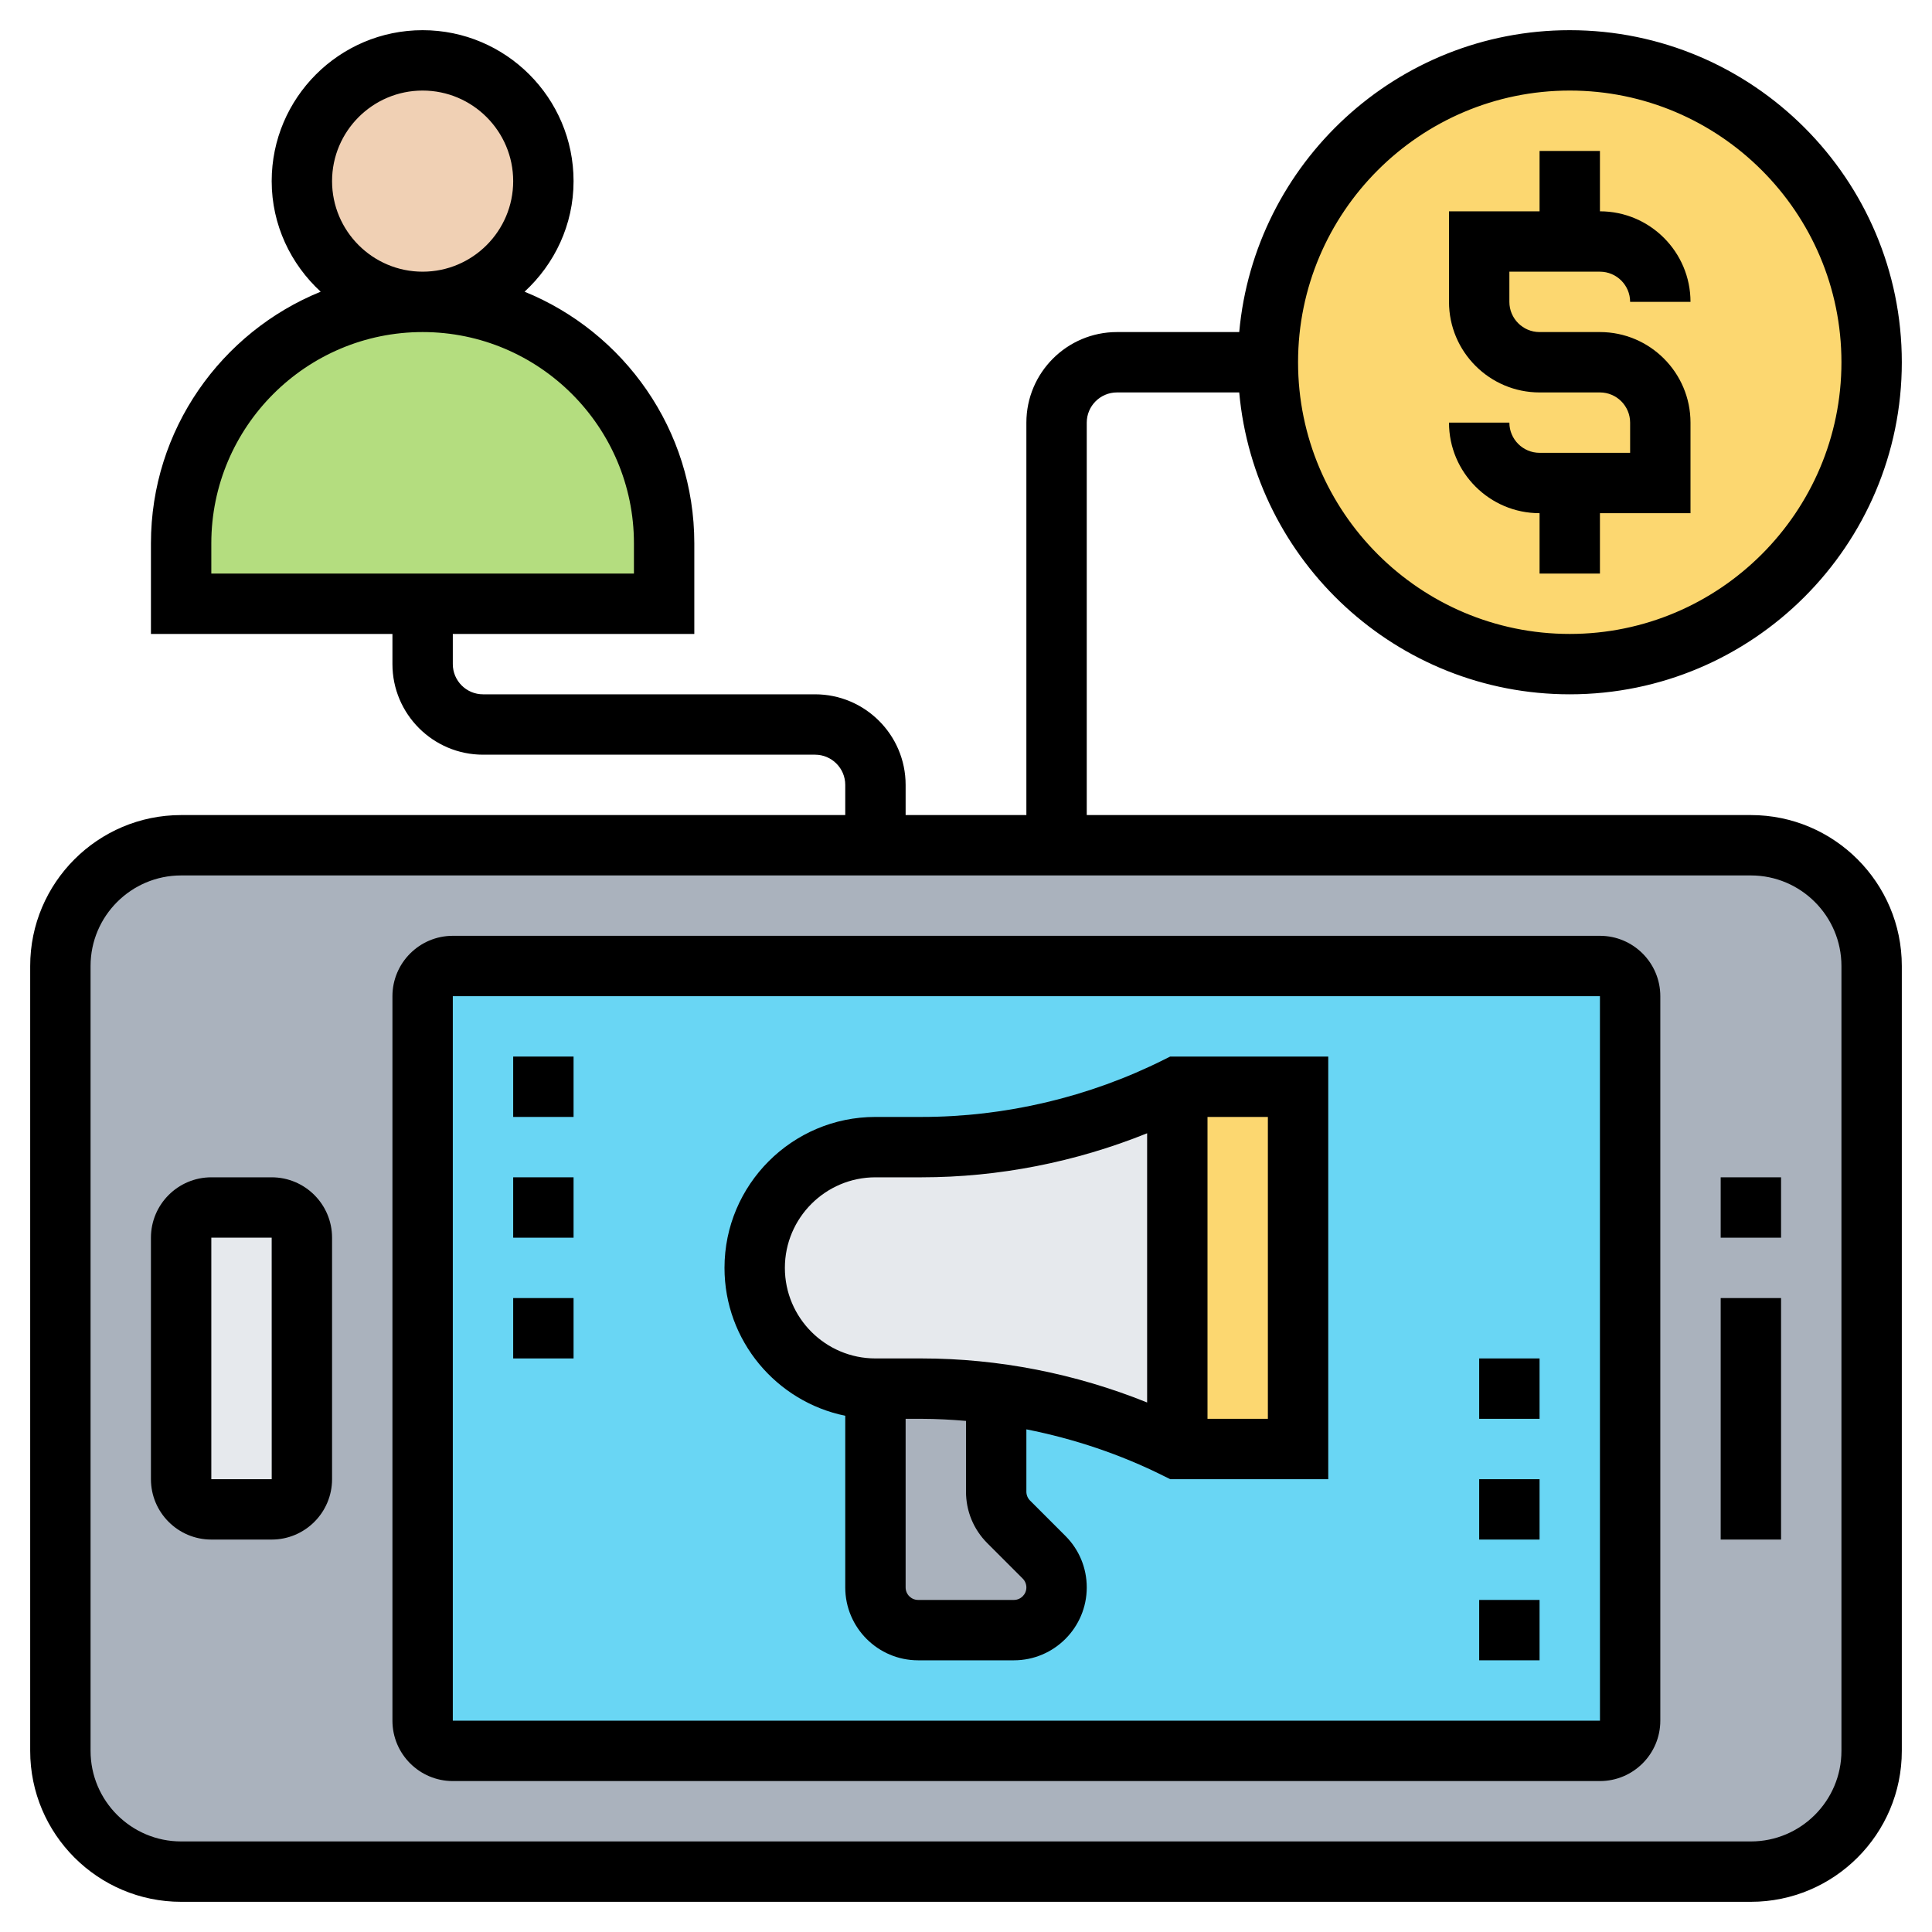 <?xml version="1.0" encoding="UTF-8"?>
<svg xmlns="http://www.w3.org/2000/svg" onmouseup="{ if(window.parent.document.onmouseup) window.parent.document.onmouseup(arguments[0]);}" width="512" viewBox="0 0 64 64" height="512" enable-background="new 0 0 64 64" id="Layer_5"><g><g><g><path data-cppathid="10000" fill="#aab2bd" d="m62 32v26c0 2.21-1.79 4-4 4h-52c-2.21 0-4-1.79-4-4v-26c0-2.21 1.79-4 4-4h23 6 23c2.21 0 4 1.79 4 4z"/></g><g><path data-cppathid="10001" fill="#e6e9ed" d="m10 41v8c0 .55-.45 1-1 1h-2c-.55 0-1-.45-1-1v-8c0-.55.45-1 1-1h2c.55 0 1 .45 1 1z"/></g><g><path data-cppathid="10002" fill="#69d6f4" d="m15 32h38c.55 0 1 .45 1 1v24c0 .55-.45 1-1 1h-38c-.55 0-1-.45-1-1v-24c0-.55.45-1 1-1z"/></g><g><path data-cppathid="10003" fill="#aab2bd" d="m34.59 51.59c.26.26.41.62.41 1 0 .78-.63 1.41-1.41 1.41h-3.18c-.78 0-1.41-.63-1.41-1.41v-6.59h1.53c.83 0 1.66.05 2.47.17v3.24c0 .38.15.74.41 1z"/></g><g><path data-cppathid="10004" fill="#e6e9ed" d="m33 46.17c-.81-.12-1.64-.17-2.47-.17h-1.53c-1.1 0-2.1-.45-2.83-1.17-.72-.73-1.17-1.73-1.17-2.83 0-2.21 1.79-4 4-4h1.53c2.94 0 5.84-.68 8.47-2v12c-1.89-.95-3.92-1.57-6-1.83z"/></g><g><path data-cppathid="10005" fill="#fcd770" d="m39 36h4v12h-4z"/></g><g><circle data-cppathid="10006" r="10" fill="#fcd770" cy="12" cx="52"/></g><g><path data-cppathid="10007" fill="#b4dd7f" d="m22 18v2h-8-8v-2c0-4.42 3.58-8 8-8 2.21 0 4.21.9 5.66 2.34 1.44 1.45 2.34 3.45 2.34 5.66z"/></g><g><circle data-cppathid="10008" r="4" fill="#f0d0b4" cy="6" cx="14"/></g></g><g><path data-cppathid="10009" d="m58 27h-22v-13c0-.551.449-1 1-1h4.051c.507 5.598 5.221 10 10.949 10 6.065 0 11-4.935 11-11s-4.935-11-11-11c-5.728 0-10.442 4.402-10.949 10h-4.051c-1.654 0-3 1.346-3 3v13h-4v-1c0-1.654-1.346-3-3-3h-11c-.551 0-1-.449-1-1v-1h8v-3c0-3.768-2.33-6.998-5.623-8.337.991-.914 1.623-2.212 1.623-3.663 0-2.757-2.243-5-5-5s-5 2.243-5 5c0 1.451.632 2.749 1.623 3.663-3.293 1.339-5.623 4.569-5.623 8.337v3h8v1c0 1.654 1.346 3 3 3h11c.551 0 1 .449 1 1v1h-22c-2.757 0-5 2.243-5 5v26c0 2.757 2.243 5 5 5h52c2.757 0 5-2.243 5-5v-26c0-2.757-2.243-5-5-5zm-6-24c4.962 0 9 4.038 9 9s-4.038 9-9 9-9-4.038-9-9 4.038-9 9-9zm-41 3c0-1.654 1.346-3 3-3s3 1.346 3 3-1.346 3-3 3-3-1.346-3-3zm-4 12c0-3.86 3.14-7 7-7s7 3.14 7 7v1h-14zm54 40c0 1.654-1.346 3-3 3h-52c-1.654 0-3-1.346-3-3v-26c0-1.654 1.346-3 3-3h52c1.654 0 3 1.346 3 3z"/><path data-cppathid="10010" d="m9 39h-2c-1.103 0-2 .897-2 2v8c0 1.103.897 2 2 2h2c1.103 0 2-.897 2-2v-8c0-1.103-.897-2-2-2zm-2 10v-8h2l.001 8z"/><path data-cppathid="10011" d="m57 39h2v2h-2z"/><path data-cppathid="10012" d="m57 43h2v8h-2z"/><path data-cppathid="10013" d="m53 31h-38c-1.103 0-2 .897-2 2v24c0 1.103.897 2 2 2h38c1.103 0 2-.897 2-2v-24c0-1.103-.897-2-2-2zm-38 26v-24h38l.001 24z"/><path data-cppathid="10014" d="m38.553 35.105c-2.478 1.24-5.253 1.895-8.025 1.895h-1.528c-2.757 0-5 2.243-5 5 0 2.414 1.721 4.434 4 4.899v5.687c0 1.331 1.083 2.414 2.414 2.414h3.172c1.331 0 2.414-1.083 2.414-2.414 0-.645-.251-1.251-.707-1.707l-1.172-1.172c-.077-.077-.121-.184-.121-.293v-2.065c1.578.312 3.116.827 4.553 1.546l.211.105h5.236v-14h-5.236zm-12.553 6.895c0-1.654 1.346-3 3-3h1.528c2.552 0 5.105-.504 7.472-1.459v8.918c-2.367-.955-4.92-1.459-7.472-1.459h-1.528c-1.654 0-3-1.346-3-3zm6.707 9.121 1.172 1.172c.077.077.121.184.121.293 0 .228-.186.414-.414.414h-3.172c-.228 0-.414-.186-.414-.414v-5.586h.528c.491 0 .982.028 1.472.069v2.345c0 .645.251 1.251.707 1.707zm9.293-4.121h-2v-10h2z"/><path data-cppathid="10015" d="m51 15c-.551 0-1-.449-1-1h-2c0 1.654 1.346 3 3 3v2h2v-2h3v-3c0-1.654-1.346-3-3-3h-2c-.551 0-1-.449-1-1v-1h3c.551 0 1 .449 1 1h2c0-1.654-1.346-3-3-3v-2h-2v2h-3v3c0 1.654 1.346 3 3 3h2c.551 0 1 .449 1 1v1z"/><path data-cppathid="10016" d="m17 39h2v2h-2z"/><path data-cppathid="10017" d="m17 35h2v2h-2z"/><path data-cppathid="10018" d="m17 43h2v2h-2z"/><path data-cppathid="10019" d="m49 45h2v2h-2z"/><path data-cppathid="10020" d="m49 49h2v2h-2z"/><path data-cppathid="10021" d="m49 53h2v2h-2z"/></g></g></svg>